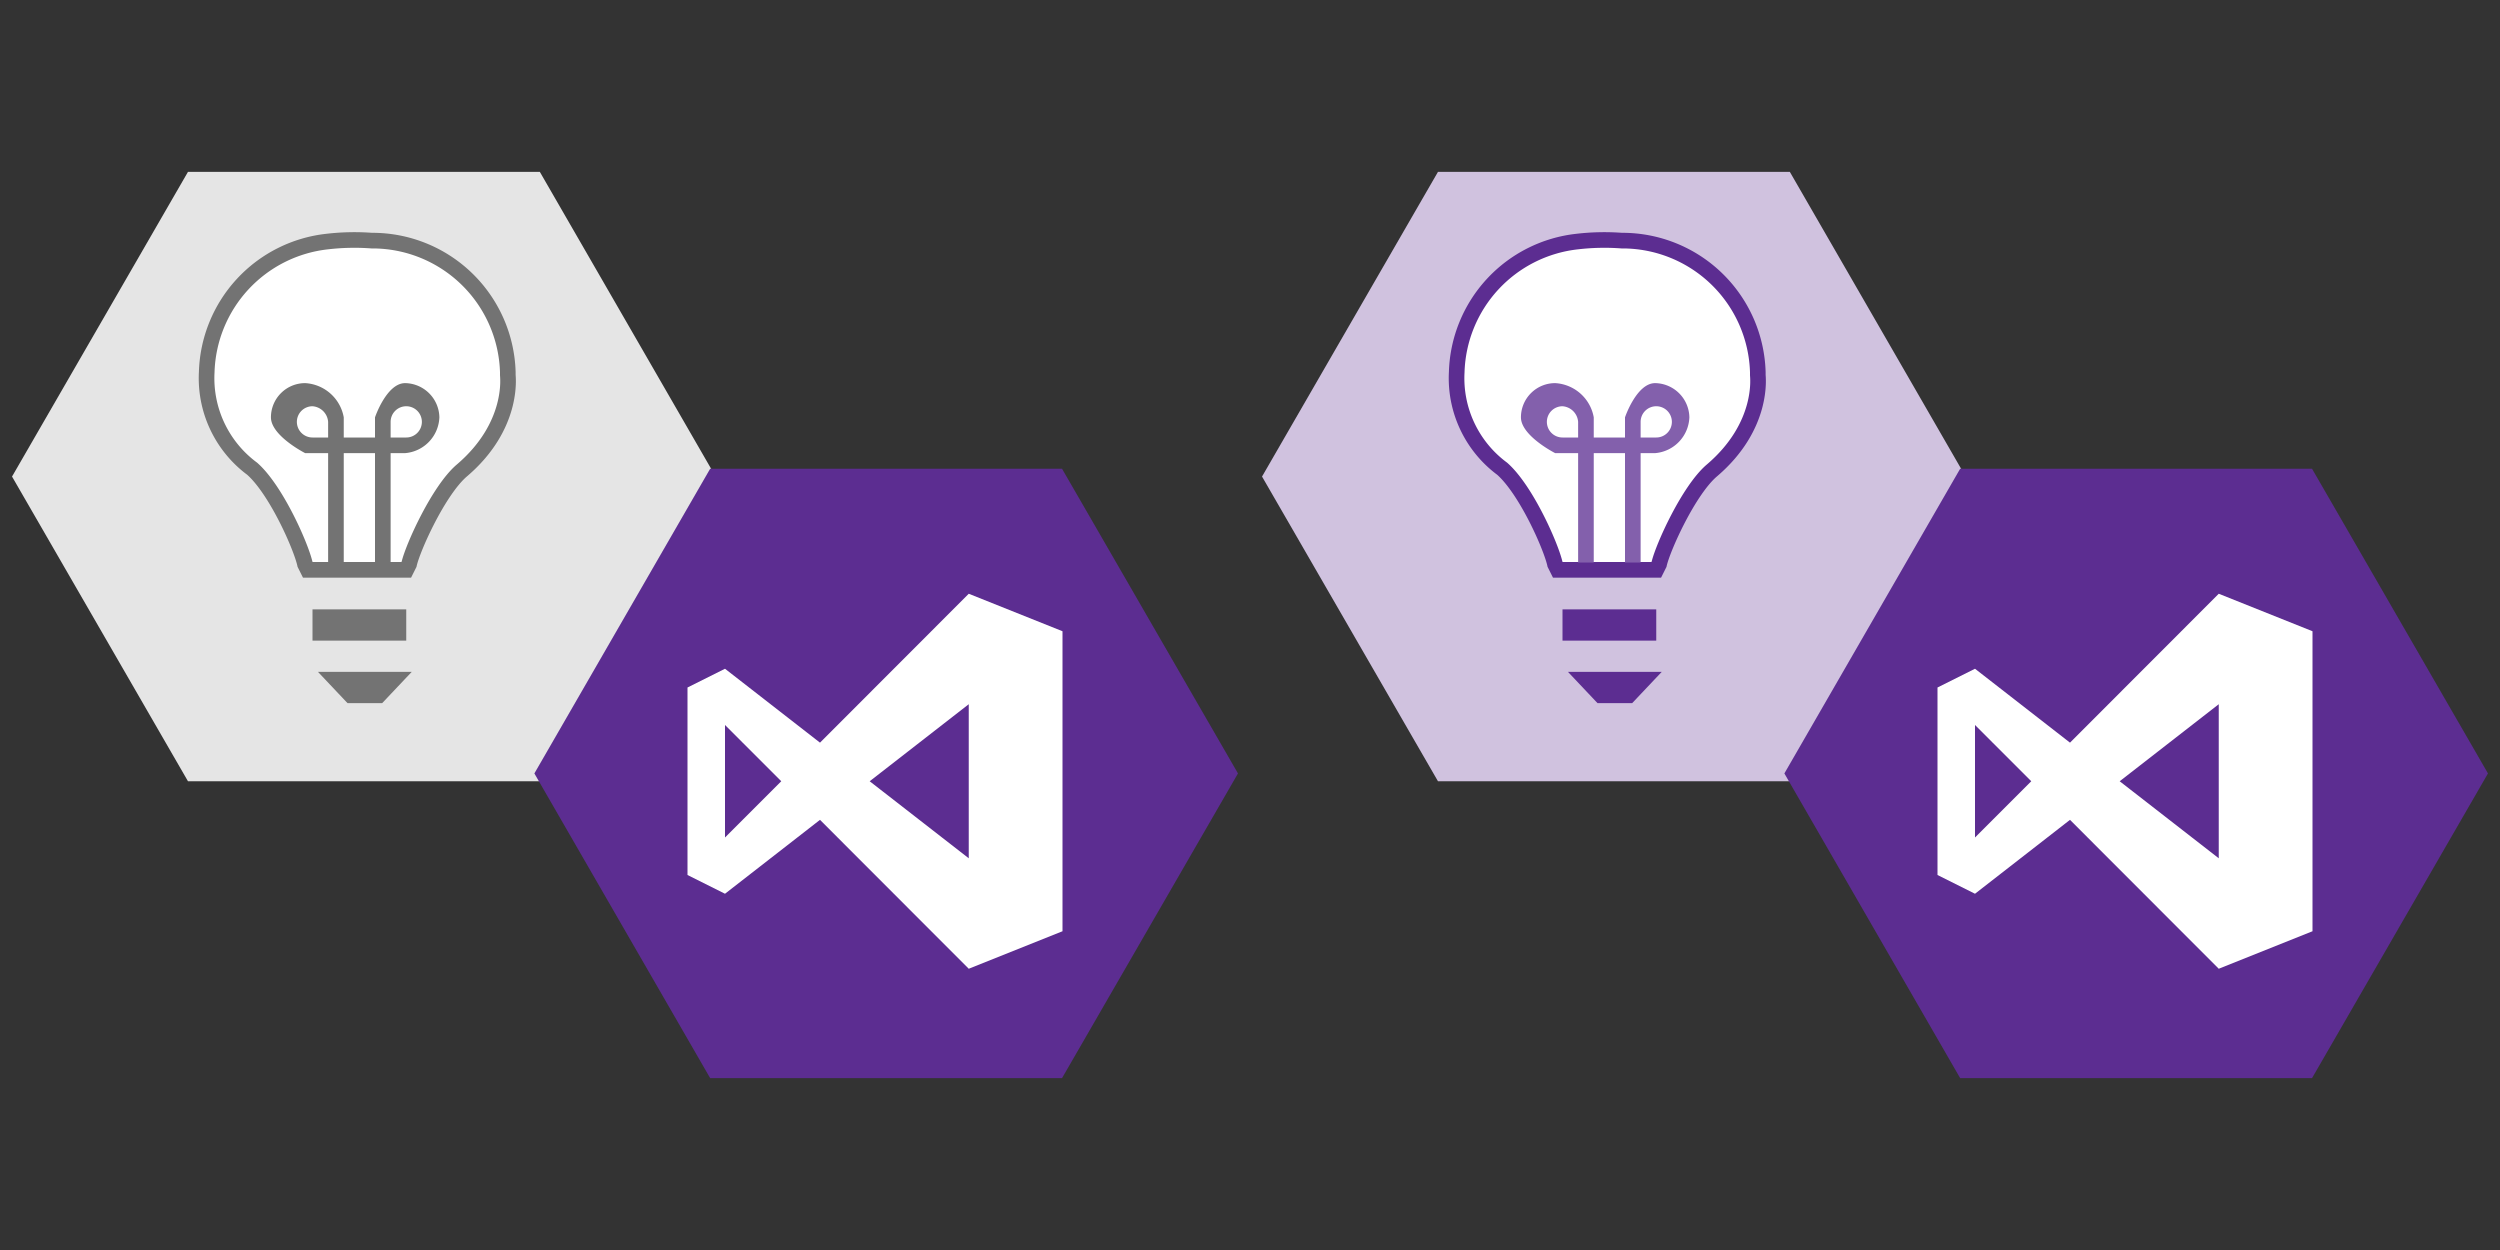 <svg id="Layer_1" data-name="Layer 1" xmlns="http://www.w3.org/2000/svg" width="160" height="80" viewBox="0 0 160 80"><rect x="0" y="0" width="160" height="80" fill="#333333" stroke="none"/><defs><style>.cls-1{fill:#e5e5e5;}.cls-2{fill:#5c2d91;}.cls-3,.cls-6,.cls-8{fill:#fff;}.cls-3{stroke:#737373;}.cls-3,.cls-6{stroke-miterlimit:10;}.cls-4{fill:#737373;}.cls-5{fill:#d0c2df;}.cls-6{stroke:#5c2d91;}.cls-7{fill:#8360ac;}</style></defs><title>whatsnew</title><polygon class="cls-1" points="34.55 50 45.8 30.5 34.55 11 12.03 11 0.77 30.5 12.03 50 34.55 50"/><polygon class="cls-2" points="67.97 69 79.23 49.5 67.97 30 45.45 30 34.2 49.5 45.45 69 67.97 69"/><path class="cls-3" d="M32.5,24h0v-.18a8.67,8.67,0,0,0-8.71-8.42,15,15,0,0,0-2.85.06h0a8.66,8.66,0,0,0-7.71,8.36A7.21,7.21,0,0,0,16.14,30c1.54,1.36,3.14,5,3.38,6.11l.18.36H26l.18-.36c.24-1.07,1.9-4.74,3.38-6C32.91,27.25,32.5,24.11,32.5,24Z"/><rect class="cls-4" x="20" y="39" width="6" height="2"/><polygon class="cls-4" points="22.24 45 24.46 45 26.35 43 20.35 43 22.24 45"/><path class="cls-4" d="M25,36H24V29H22v7H21V29H19.53s-2.19-1.11-2.19-2.29a2.19,2.19,0,0,1,2.19-2.19A2.66,2.66,0,0,1,22,26.71V28h2V26.71s.74-2.19,1.93-2.19a2.23,2.23,0,0,1,2.19,2.19A2.39,2.39,0,0,1,25.93,29H25ZM20,26a1,1,0,0,0-1,1,1,1,0,0,0,1,1h1V27A1.08,1.08,0,0,0,20,26Zm6,0a1,1,0,0,0-1,1v1h1a1,1,0,0,0,1-1A1,1,0,0,0,26,26Z"/><polygon class="cls-5" points="114.55 50 125.8 30.5 114.55 11 92.03 11 80.77 30.5 92.03 50 114.55 50"/><polygon class="cls-2" points="147.97 69 159.23 49.5 147.97 30 125.45 30 114.2 49.5 125.45 69 147.97 69"/><path class="cls-6" d="M112.5,24h0v-.18a8.67,8.67,0,0,0-8.71-8.42,15,15,0,0,0-2.85.06h0a8.66,8.66,0,0,0-7.71,8.36A7.21,7.21,0,0,0,96.14,30c1.54,1.36,3.14,5,3.38,6.11l.18.36H106l.18-.36c.24-1.07,1.9-4.74,3.38-6C112.91,27.25,112.5,24.11,112.5,24Z"/><rect class="cls-2" x="100" y="39" width="6" height="2"/><polygon class="cls-2" points="102.24 45 104.46 45 106.35 43 100.35 43 102.24 45"/><path class="cls-7" d="M105,36h-1V29h-2v7h-1V29H99.53s-2.19-1.11-2.19-2.29a2.19,2.19,0,0,1,2.19-2.19A2.66,2.66,0,0,1,102,26.71V28h2V26.71s.74-2.19,1.93-2.19a2.23,2.23,0,0,1,2.19,2.19A2.39,2.39,0,0,1,105.93,29H105Zm-5-10a1,1,0,0,0-1,1,1,1,0,0,0,1,1h1V27A1.08,1.08,0,0,0,100,26Zm6,0a1,1,0,0,0-1,1v1h1a1,1,0,0,0,1-1A1,1,0,0,0,106,26Z"/><path class="cls-8" d="M62,38l-9.52,9.53L46.4,42.8,44,44V56l2.4,1.2,6.08-4.73L62,62l6-2.4V40.4ZM46.4,53.6V46.4L50,50ZM55.66,50,62,45.07v9.86Z"/><path class="cls-8" d="M142,38l-9.52,9.53L126.4,42.8,124,44V56l2.4,1.2,6.08-4.73L142,62l6-2.4V40.4ZM126.4,53.6V46.4L130,50Zm9.26-3.6L142,45.07v9.86Z"/></svg>
